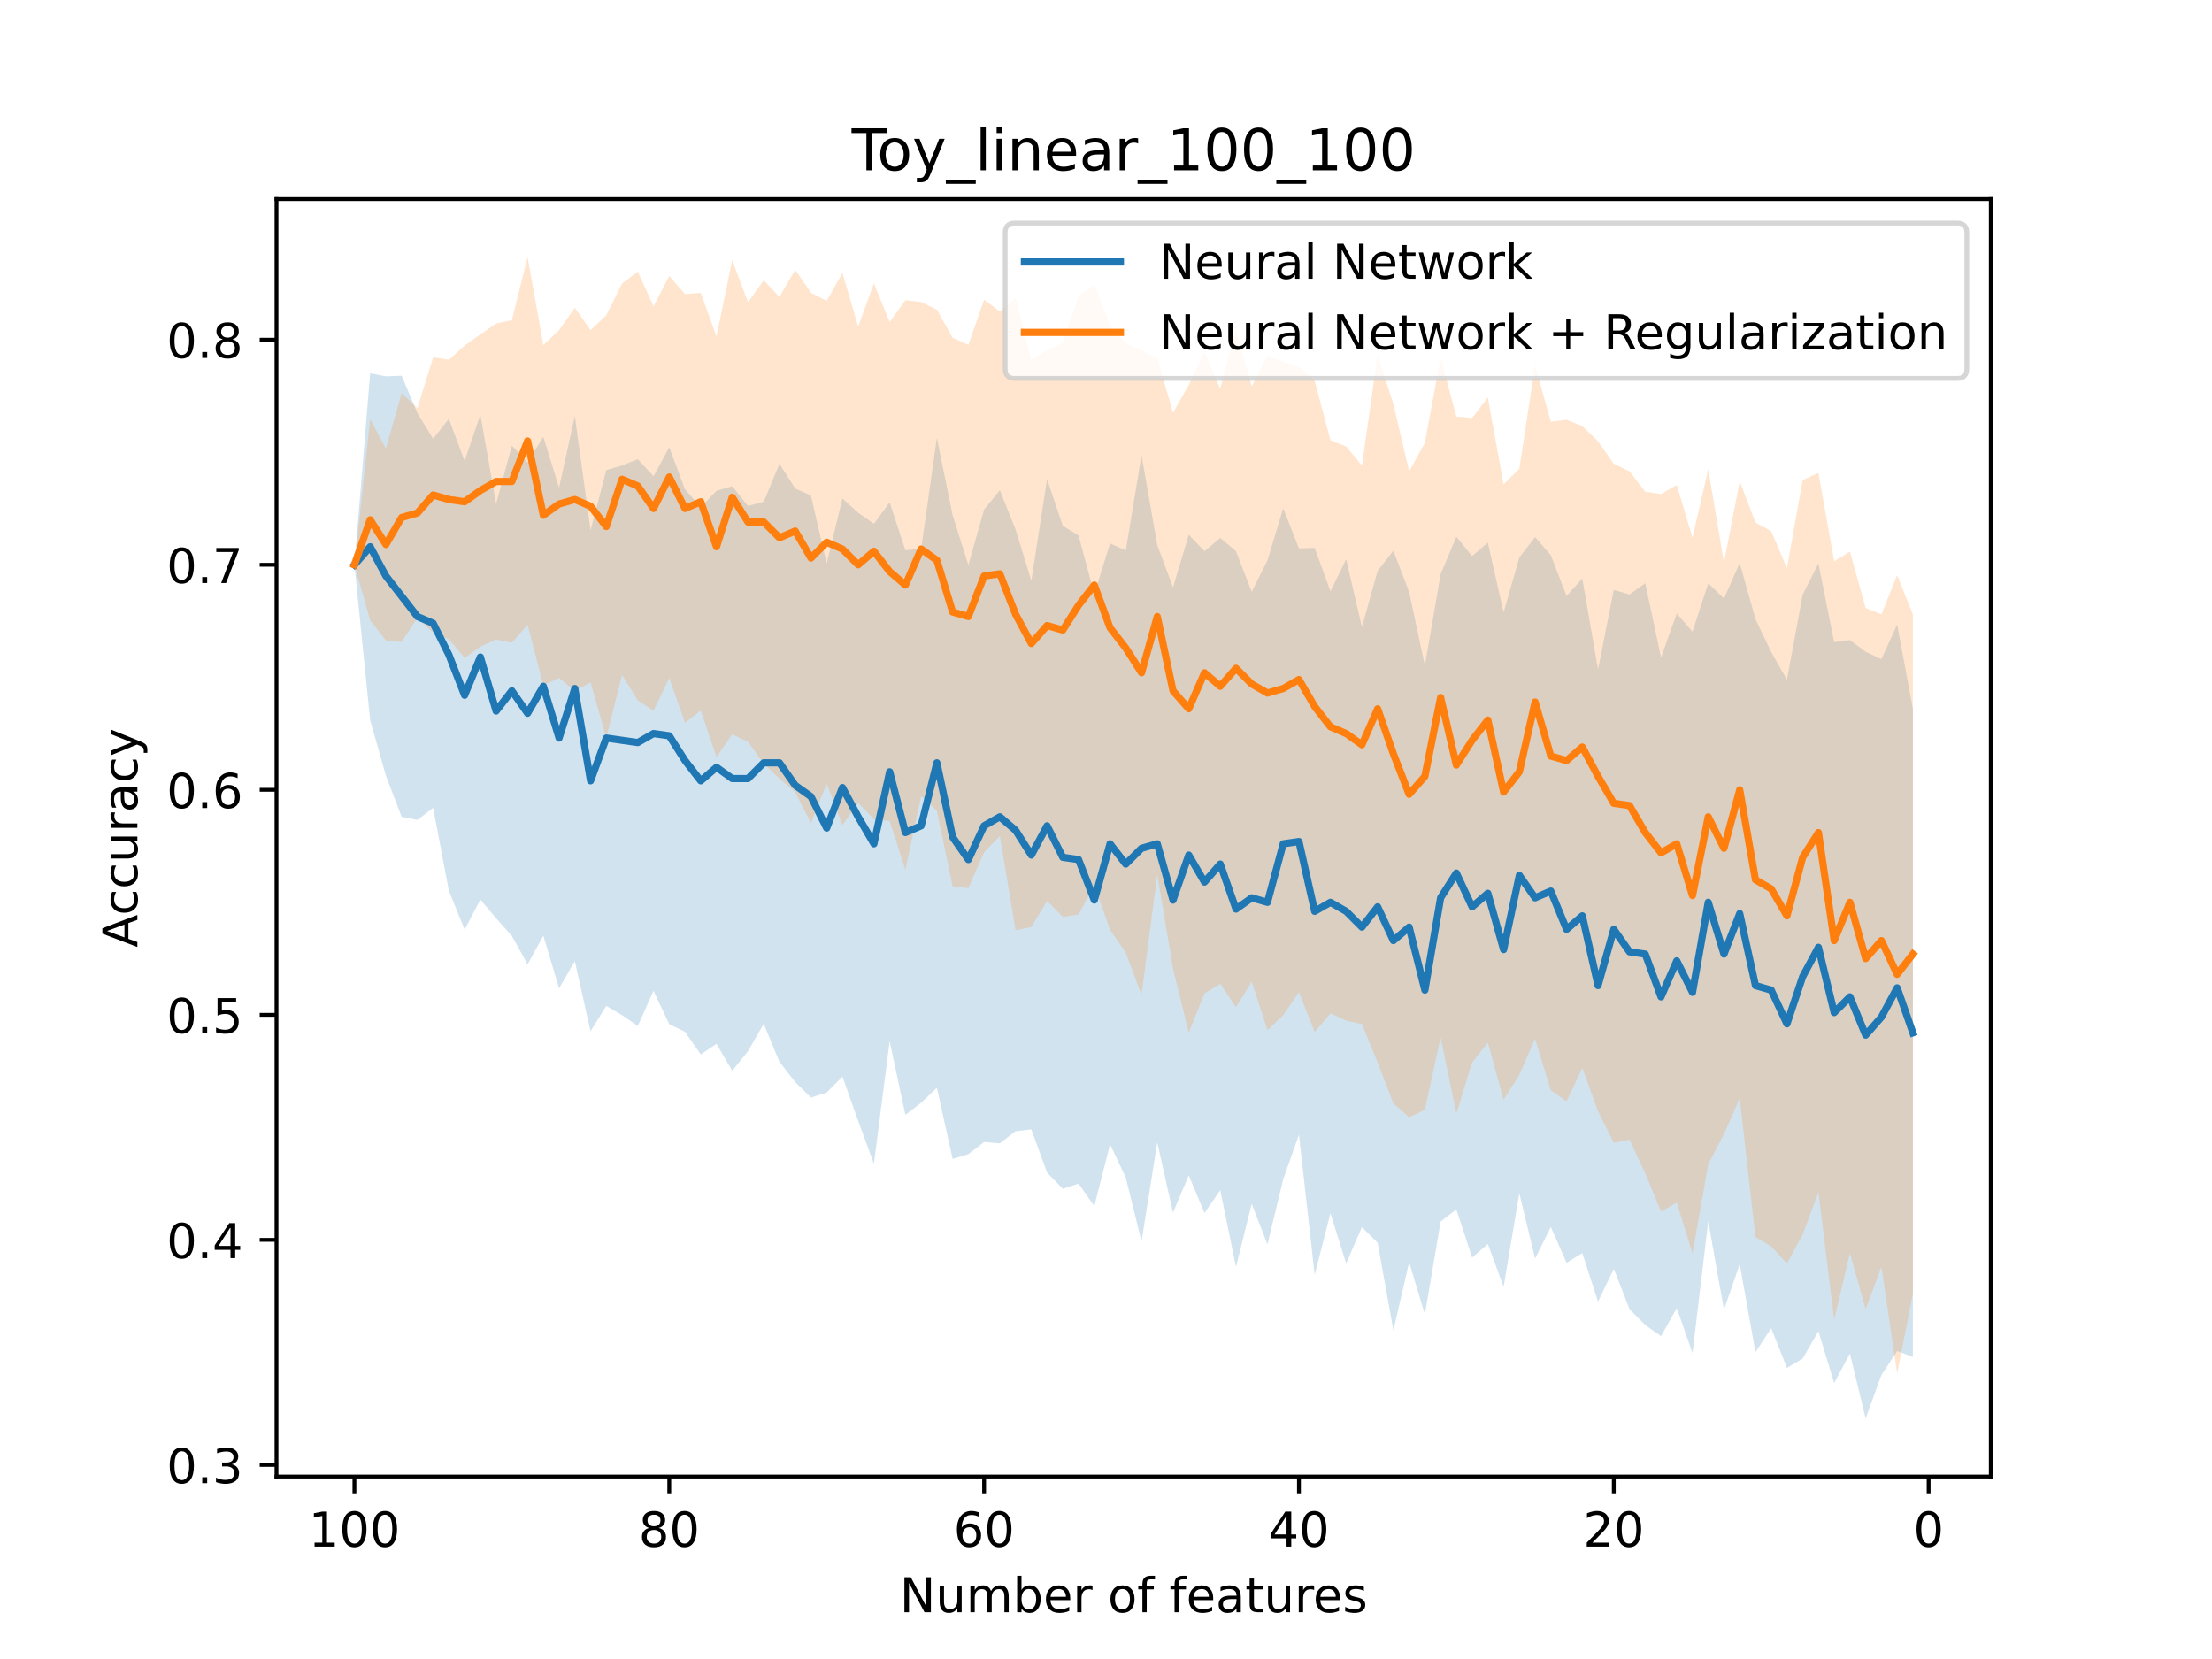 <?xml version="1.0" encoding="utf-8" standalone="no"?>
<!DOCTYPE svg PUBLIC "-//W3C//DTD SVG 1.1//EN"
  "http://www.w3.org/Graphics/SVG/1.1/DTD/svg11.dtd">
<!-- Created with matplotlib (https://matplotlib.org/) -->
<svg height="345.6pt" version="1.1" viewBox="0 0 460.8 345.6" width="460.8pt" xmlns="http://www.w3.org/2000/svg" xmlns:xlink="http://www.w3.org/1999/xlink">
 <defs>
  <style type="text/css">*{stroke-linecap:butt;stroke-linejoin:round;}</style>
 </defs>
 <g id="figure_1">
  <g id="patch_1">
   <path d="M 0 345.6 
L 460.8 345.6 
L 460.8 0 
L 0 0 
z
" style="fill:#ffffff;"/>
  </g>
  <g id="axes_1">
   <g id="patch_2">
    <path d="M 57.6 307.584 
L 414.72 307.584 
L 414.72 41.472 
L 57.6 41.472 
z
" style="fill:#ffffff;"/>
   </g>
   <g id="PolyCollection_1">
    <path clip-path="url(#pdbee69f1ff)" d="M 73.833 117.652 
L 73.833 117.652 
L 77.112 150.02 
L 80.391 161.597 
L 83.671 170.157 
L 86.95 170.81 
L 90.229 168.282 
L 93.509 185.571 
L 96.788 193.641 
L 100.067 187.404 
L 103.347 191.28 
L 106.626 194.966 
L 109.905 200.887 
L 113.185 194.925 
L 116.464 205.89 
L 119.743 200.225 
L 123.023 214.825 
L 126.302 209.555 
L 129.581 211.472 
L 132.861 213.723 
L 136.14 206.416 
L 139.42 213.359 
L 142.699 214.947 
L 145.978 219.656 
L 149.258 217.449 
L 152.537 223.085 
L 155.816 218.977 
L 159.096 213.286 
L 162.375 221.197 
L 165.654 225.424 
L 168.934 228.642 
L 172.213 227.593 
L 175.492 224.278 
L 178.772 233.497 
L 182.051 242.45 
L 185.33 216.911 
L 188.61 232.251 
L 191.889 229.722 
L 195.168 226.607 
L 198.448 241.429 
L 201.727 240.436 
L 205.006 237.903 
L 208.286 238.182 
L 211.565 235.647 
L 214.844 235.271 
L 218.124 244.268 
L 221.403 247.652 
L 224.682 246.575 
L 227.962 251.263 
L 231.241 238.369 
L 234.52 245.315 
L 237.8 258.623 
L 241.079 238.017 
L 244.358 252.627 
L 247.638 244.851 
L 250.917 252.68 
L 254.196 247.954 
L 257.476 263.93 
L 260.755 250.789 
L 264.034 259.221 
L 267.314 245.668 
L 270.593 236.384 
L 273.872 265.558 
L 277.152 252.759 
L 280.431 263.2 
L 283.71 255.635 
L 286.99 258.908 
L 290.269 277.152 
L 293.548 262.943 
L 296.828 273.83 
L 300.107 254.474 
L 303.386 251.931 
L 306.666 261.98 
L 309.945 259.149 
L 313.224 268.07 
L 316.504 248.57 
L 319.783 262.18 
L 323.062 255.593 
L 326.342 263.06 
L 329.621 261.046 
L 332.9 271.166 
L 336.18 264.314 
L 339.459 272.726 
L 342.739 276.027 
L 346.018 278.347 
L 349.297 272.518 
L 352.577 281.875 
L 355.856 254.434 
L 359.135 272.832 
L 362.415 263.355 
L 365.694 281.674 
L 368.973 276.696 
L 372.253 284.972 
L 375.532 283.013 
L 378.811 277.317 
L 382.091 288.113 
L 385.37 281.984 
L 388.649 295.488 
L 391.929 286.444 
L 395.208 281.457 
L 398.487 282.667 
L 398.487 147.655 
L 398.487 147.655 
L 395.208 130.113 
L 391.929 137.315 
L 388.649 135.771 
L 385.37 133.336 
L 382.091 133.77 
L 378.811 117.377 
L 375.532 123.869 
L 372.253 141.599 
L 368.973 135.812 
L 365.694 128.958 
L 362.415 117.275 
L 359.135 124.674 
L 355.856 121.508 
L 352.577 131.57 
L 349.297 127.801 
L 346.018 136.974 
L 342.739 121.479 
L 339.459 123.842 
L 336.18 122.879 
L 332.9 139.466 
L 329.621 120.521 
L 326.342 124.133 
L 323.062 115.661 
L 319.783 111.886 
L 316.504 116.121 
L 313.224 127.561 
L 309.945 113.042 
L 306.666 115.837 
L 303.386 111.822 
L 300.107 119.592 
L 296.828 138.678 
L 293.548 123.312 
L 290.269 114.728 
L 286.99 118.909 
L 283.71 130.62 
L 280.431 116.492 
L 277.152 123.183 
L 273.872 114.134 
L 270.593 114.243 
L 267.314 105.896 
L 264.034 116.721 
L 260.755 123.278 
L 257.476 114.825 
L 254.196 112.049 
L 250.917 114.823 
L 247.638 111.401 
L 244.358 122.377 
L 241.079 113.548 
L 237.8 94.817 
L 234.52 114.688 
L 231.241 113.196 
L 227.962 123.741 
L 224.682 111.553 
L 221.403 109.538 
L 218.124 99.795 
L 214.844 120.982 
L 211.565 110.292 
L 208.286 102.132 
L 205.006 106.16 
L 201.727 117.691 
L 198.448 107.322 
L 195.168 91.205 
L 191.889 114.342 
L 188.61 114.626 
L 185.33 104.651 
L 182.051 109.115 
L 178.772 106.816 
L 175.492 103.847 
L 172.213 117.408 
L 168.934 103.233 
L 165.654 101.763 
L 162.375 96.615 
L 159.096 104.526 
L 155.816 105.398 
L 152.537 101.29 
L 149.258 102.237 
L 145.978 105.656 
L 142.699 101.927 
L 139.42 93.202 
L 136.14 99.207 
L 132.861 95.651 
L 129.581 96.964 
L 126.302 97.943 
L 123.023 110.487 
L 119.743 86.646 
L 116.464 101.608 
L 113.185 91.009 
L 109.905 96.297 
L 106.626 92.843 
L 103.347 104.967 
L 100.067 86.341 
L 96.788 96.043 
L 93.509 87.237 
L 90.229 91.4 
L 86.95 86.059 
L 83.671 78.274 
L 80.391 78.395 
L 77.112 77.784 
L 73.833 117.652 
z
" style="fill:#1f77b4;fill-opacity:0.2;"/>
   </g>
   <g id="PolyCollection_2">
    <path clip-path="url(#pdbee69f1ff)" d="M 73.833 117.652 
L 73.833 117.652 
L 77.112 129.241 
L 80.391 133.427 
L 83.671 133.736 
L 86.95 128.713 
L 90.229 131.785 
L 93.509 133.179 
L 96.788 137.059 
L 100.067 134.698 
L 103.347 133.226 
L 106.626 133.887 
L 109.905 130.169 
L 113.185 142.781 
L 116.464 141.219 
L 119.743 143.998 
L 123.023 142.149 
L 126.302 153.687 
L 129.581 140.588 
L 132.861 145.903 
L 136.14 148.058 
L 139.42 141.244 
L 142.699 150.591 
L 145.978 148.04 
L 149.258 157.718 
L 152.537 152.979 
L 155.816 154.531 
L 159.096 159.103 
L 162.375 162.203 
L 165.654 165.038 
L 168.934 171.498 
L 172.213 163.236 
L 175.492 171.883 
L 178.772 167.264 
L 182.051 170.631 
L 185.33 171.031 
L 188.61 181.204 
L 191.889 165.833 
L 195.168 168.909 
L 198.448 184.641 
L 201.727 185.022 
L 205.006 177.554 
L 208.286 174.165 
L 211.565 193.79 
L 214.844 193.126 
L 218.124 187.669 
L 221.403 191.023 
L 224.682 190.498 
L 227.962 184.449 
L 231.241 193.701 
L 234.52 198.468 
L 237.8 207.268 
L 241.079 182.235 
L 244.358 201.822 
L 247.638 215.109 
L 250.917 206.94 
L 254.196 204.954 
L 257.476 209.822 
L 260.755 204.497 
L 264.034 214.615 
L 267.314 211.491 
L 270.593 206.685 
L 273.872 215.009 
L 277.152 211.102 
L 280.431 212.617 
L 283.71 213.331 
L 286.99 221.337 
L 290.269 229.873 
L 293.548 232.747 
L 296.828 231.195 
L 300.107 216.126 
L 303.386 231.968 
L 306.666 221.365 
L 309.945 217.183 
L 313.224 229.105 
L 316.504 223.913 
L 319.783 216.378 
L 323.062 227.151 
L 326.342 229.426 
L 329.621 222.481 
L 332.9 231.51 
L 336.18 238.074 
L 339.459 237.426 
L 342.739 244.44 
L 346.018 252.394 
L 349.297 250.531 
L 352.577 261.117 
L 355.856 242.563 
L 359.135 236.247 
L 362.415 228.809 
L 365.694 257.701 
L 368.973 259.671 
L 372.253 263.202 
L 375.532 257.179 
L 378.811 248.356 
L 382.091 274.958 
L 385.37 261.048 
L 388.649 272.73 
L 391.929 263.892 
L 395.208 286.143 
L 398.487 269.494 
L 398.487 128.012 
L 398.487 128.012 
L 395.208 119.802 
L 391.929 127.988 
L 388.649 126.651 
L 385.37 114.893 
L 382.091 116.923 
L 378.811 98.521 
L 375.532 100.011 
L 372.253 118.365 
L 368.973 110.645 
L 365.694 108.865 
L 362.415 100.254 
L 359.135 117.193 
L 355.856 97.75 
L 352.577 112.012 
L 349.297 101.034 
L 346.018 102.921 
L 342.739 102.437 
L 339.459 98.199 
L 336.18 96.614 
L 332.9 91.927 
L 329.621 88.768 
L 326.342 87.448 
L 323.062 87.848 
L 319.783 76.119 
L 316.504 97.649 
L 313.224 100.895 
L 309.945 82.814 
L 306.666 87.071 
L 303.386 86.781 
L 300.107 74.495 
L 296.828 92.242 
L 293.548 98.191 
L 290.269 84.188 
L 286.99 73.972 
L 283.71 96.98 
L 280.431 93.006 
L 277.152 91.708 
L 273.872 79.363 
L 270.593 76.436 
L 267.314 75.38 
L 264.034 74.131 
L 260.755 80.499 
L 257.476 68.611 
L 254.196 80.98 
L 250.917 73.368 
L 247.638 80.201 
L 244.358 85.986 
L 241.079 74.633 
L 237.8 73.04 
L 234.52 71.527 
L 231.241 67.855 
L 227.962 59.293 
L 224.682 61.683 
L 221.403 71.471 
L 218.124 72.95 
L 214.844 74.994 
L 211.565 62.141 
L 208.286 64.889 
L 205.006 62.438 
L 201.727 71.846 
L 198.448 70.352 
L 195.168 64.521 
L 191.889 62.908 
L 188.61 62.538 
L 185.33 67.086 
L 182.051 59.047 
L 178.772 68.04 
L 175.492 56.858 
L 172.213 62.692 
L 168.934 60.994 
L 165.654 56.202 
L 162.375 61.851 
L 159.096 58.388 
L 155.816 62.959 
L 152.537 54.198 
L 149.258 70.085 
L 145.978 61.012 
L 142.699 61.274 
L 139.42 57.494 
L 136.14 63.806 
L 132.861 56.586 
L 129.581 59.088 
L 126.302 65.679 
L 123.023 68.778 
L 119.743 64.116 
L 116.464 68.77 
L 113.185 71.896 
L 109.905 53.568 
L 106.626 66.727 
L 103.347 67.388 
L 100.067 69.666 
L 96.788 71.993 
L 93.509 74.935 
L 90.229 74.454 
L 86.95 85.027 
L 83.671 81.879 
L 80.391 93.439 
L 77.112 87.311 
L 73.833 117.652 
z
" style="fill:#ff7f0e;fill-opacity:0.2;"/>
   </g>
   <g id="matplotlib.axis_1">
    <g id="xtick_1">
     <g id="line2d_1">
      <defs>
       <path d="M 0 0 
L 0 3.5 
" id="m3c49cedbf8" style="stroke:#000000;stroke-width:0.8;"/>
      </defs>
      <g>
       <use style="stroke:#000000;stroke-width:0.8;" x="401.767" xlink:href="#m3c49cedbf8" y="307.584"/>
      </g>
     </g>
     <g id="text_1">
      <!-- 0 -->
      <g transform="translate(398.585 322.182)scale(0.1 -0.1)">
       <defs>
        <path d="M 31.781 66.406 
Q 24.172 66.406 20.328 58.906 
Q 16.5 51.422 16.5 36.375 
Q 16.5 21.391 20.328 13.891 
Q 24.172 6.391 31.781 6.391 
Q 39.453 6.391 43.281 13.891 
Q 47.125 21.391 47.125 36.375 
Q 47.125 51.422 43.281 58.906 
Q 39.453 66.406 31.781 66.406 
z
M 31.781 74.219 
Q 44.047 74.219 50.516 64.516 
Q 56.984 54.828 56.984 36.375 
Q 56.984 17.969 50.516 8.266 
Q 44.047 -1.422 31.781 -1.422 
Q 19.531 -1.422 13.062 8.266 
Q 6.594 17.969 6.594 36.375 
Q 6.594 54.828 13.062 64.516 
Q 19.531 74.219 31.781 74.219 
z
" id="DejaVuSans-48"/>
       </defs>
       <use xlink:href="#DejaVuSans-48"/>
      </g>
     </g>
    </g>
    <g id="xtick_2">
     <g id="line2d_2">
      <g>
       <use style="stroke:#000000;stroke-width:0.8;" x="336.18" xlink:href="#m3c49cedbf8" y="307.584"/>
      </g>
     </g>
     <g id="text_2">
      <!-- 20 -->
      <g transform="translate(329.817 322.182)scale(0.1 -0.1)">
       <defs>
        <path d="M 19.188 8.297 
L 53.609 8.297 
L 53.609 0 
L 7.328 0 
L 7.328 8.297 
Q 12.938 14.109 22.625 23.891 
Q 32.328 33.688 34.812 36.531 
Q 39.547 41.844 41.422 45.531 
Q 43.312 49.219 43.312 52.781 
Q 43.312 58.594 39.234 62.25 
Q 35.156 65.922 28.609 65.922 
Q 23.969 65.922 18.812 64.312 
Q 13.672 62.703 7.812 59.422 
L 7.812 69.391 
Q 13.766 71.781 18.938 73 
Q 24.125 74.219 28.422 74.219 
Q 39.75 74.219 46.484 68.547 
Q 53.219 62.891 53.219 53.422 
Q 53.219 48.922 51.531 44.891 
Q 49.859 40.875 45.406 35.406 
Q 44.188 33.984 37.641 27.219 
Q 31.109 20.453 19.188 8.297 
z
" id="DejaVuSans-50"/>
       </defs>
       <use xlink:href="#DejaVuSans-50"/>
       <use x="63.623" xlink:href="#DejaVuSans-48"/>
      </g>
     </g>
    </g>
    <g id="xtick_3">
     <g id="line2d_3">
      <g>
       <use style="stroke:#000000;stroke-width:0.8;" x="270.593" xlink:href="#m3c49cedbf8" y="307.584"/>
      </g>
     </g>
     <g id="text_3">
      <!-- 40 -->
      <g transform="translate(264.231 322.182)scale(0.1 -0.1)">
       <defs>
        <path d="M 37.797 64.312 
L 12.891 25.391 
L 37.797 25.391 
z
M 35.203 72.906 
L 47.609 72.906 
L 47.609 25.391 
L 58.016 25.391 
L 58.016 17.188 
L 47.609 17.188 
L 47.609 0 
L 37.797 0 
L 37.797 17.188 
L 4.891 17.188 
L 4.891 26.703 
z
" id="DejaVuSans-52"/>
       </defs>
       <use xlink:href="#DejaVuSans-52"/>
       <use x="63.623" xlink:href="#DejaVuSans-48"/>
      </g>
     </g>
    </g>
    <g id="xtick_4">
     <g id="line2d_4">
      <g>
       <use style="stroke:#000000;stroke-width:0.8;" x="205.006" xlink:href="#m3c49cedbf8" y="307.584"/>
      </g>
     </g>
     <g id="text_4">
      <!-- 60 -->
      <g transform="translate(198.644 322.182)scale(0.1 -0.1)">
       <defs>
        <path d="M 33.016 40.375 
Q 26.375 40.375 22.484 35.828 
Q 18.609 31.297 18.609 23.391 
Q 18.609 15.531 22.484 10.953 
Q 26.375 6.391 33.016 6.391 
Q 39.656 6.391 43.531 10.953 
Q 47.406 15.531 47.406 23.391 
Q 47.406 31.297 43.531 35.828 
Q 39.656 40.375 33.016 40.375 
z
M 52.594 71.297 
L 52.594 62.312 
Q 48.875 64.062 45.094 64.984 
Q 41.312 65.922 37.594 65.922 
Q 27.828 65.922 22.672 59.328 
Q 17.531 52.734 16.797 39.406 
Q 19.672 43.656 24.016 45.922 
Q 28.375 48.188 33.594 48.188 
Q 44.578 48.188 50.953 41.516 
Q 57.328 34.859 57.328 23.391 
Q 57.328 12.156 50.688 5.359 
Q 44.047 -1.422 33.016 -1.422 
Q 20.359 -1.422 13.672 8.266 
Q 6.984 17.969 6.984 36.375 
Q 6.984 53.656 15.188 63.938 
Q 23.391 74.219 37.203 74.219 
Q 40.922 74.219 44.703 73.484 
Q 48.484 72.75 52.594 71.297 
z
" id="DejaVuSans-54"/>
       </defs>
       <use xlink:href="#DejaVuSans-54"/>
       <use x="63.623" xlink:href="#DejaVuSans-48"/>
      </g>
     </g>
    </g>
    <g id="xtick_5">
     <g id="line2d_5">
      <g>
       <use style="stroke:#000000;stroke-width:0.8;" x="139.42" xlink:href="#m3c49cedbf8" y="307.584"/>
      </g>
     </g>
     <g id="text_5">
      <!-- 80 -->
      <g transform="translate(133.057 322.182)scale(0.1 -0.1)">
       <defs>
        <path d="M 31.781 34.625 
Q 24.75 34.625 20.719 30.859 
Q 16.703 27.094 16.703 20.516 
Q 16.703 13.922 20.719 10.156 
Q 24.75 6.391 31.781 6.391 
Q 38.812 6.391 42.859 10.172 
Q 46.922 13.969 46.922 20.516 
Q 46.922 27.094 42.891 30.859 
Q 38.875 34.625 31.781 34.625 
z
M 21.922 38.812 
Q 15.578 40.375 12.031 44.719 
Q 8.5 49.078 8.5 55.328 
Q 8.5 64.062 14.719 69.141 
Q 20.953 74.219 31.781 74.219 
Q 42.672 74.219 48.875 69.141 
Q 55.078 64.062 55.078 55.328 
Q 55.078 49.078 51.531 44.719 
Q 48 40.375 41.703 38.812 
Q 48.828 37.156 52.797 32.312 
Q 56.781 27.484 56.781 20.516 
Q 56.781 9.906 50.312 4.234 
Q 43.844 -1.422 31.781 -1.422 
Q 19.734 -1.422 13.25 4.234 
Q 6.781 9.906 6.781 20.516 
Q 6.781 27.484 10.781 32.312 
Q 14.797 37.156 21.922 38.812 
z
M 18.312 54.391 
Q 18.312 48.734 21.844 45.562 
Q 25.391 42.391 31.781 42.391 
Q 38.141 42.391 41.719 45.562 
Q 45.312 48.734 45.312 54.391 
Q 45.312 60.062 41.719 63.234 
Q 38.141 66.406 31.781 66.406 
Q 25.391 66.406 21.844 63.234 
Q 18.312 60.062 18.312 54.391 
z
" id="DejaVuSans-56"/>
       </defs>
       <use xlink:href="#DejaVuSans-56"/>
       <use x="63.623" xlink:href="#DejaVuSans-48"/>
      </g>
     </g>
    </g>
    <g id="xtick_6">
     <g id="line2d_6">
      <g>
       <use style="stroke:#000000;stroke-width:0.8;" x="73.833" xlink:href="#m3c49cedbf8" y="307.584"/>
      </g>
     </g>
     <g id="text_6">
      <!-- 100 -->
      <g transform="translate(64.289 322.182)scale(0.1 -0.1)">
       <defs>
        <path d="M 12.406 8.297 
L 28.516 8.297 
L 28.516 63.922 
L 10.984 60.406 
L 10.984 69.391 
L 28.422 72.906 
L 38.281 72.906 
L 38.281 8.297 
L 54.391 8.297 
L 54.391 0 
L 12.406 0 
z
" id="DejaVuSans-49"/>
       </defs>
       <use xlink:href="#DejaVuSans-49"/>
       <use x="63.623" xlink:href="#DejaVuSans-48"/>
       <use x="127.246" xlink:href="#DejaVuSans-48"/>
      </g>
     </g>
    </g>
    <g id="text_7">
     <!-- Number of features -->
     <g transform="translate(187.423 335.861)scale(0.1 -0.1)">
      <defs>
       <path d="M 9.812 72.906 
L 23.094 72.906 
L 55.422 11.922 
L 55.422 72.906 
L 64.984 72.906 
L 64.984 0 
L 51.703 0 
L 19.391 60.984 
L 19.391 0 
L 9.812 0 
z
" id="DejaVuSans-78"/>
       <path d="M 8.5 21.578 
L 8.5 54.688 
L 17.484 54.688 
L 17.484 21.922 
Q 17.484 14.156 20.5 10.266 
Q 23.531 6.391 29.594 6.391 
Q 36.859 6.391 41.078 11.031 
Q 45.312 15.672 45.312 23.688 
L 45.312 54.688 
L 54.297 54.688 
L 54.297 0 
L 45.312 0 
L 45.312 8.406 
Q 42.047 3.422 37.719 1 
Q 33.406 -1.422 27.688 -1.422 
Q 18.266 -1.422 13.375 4.438 
Q 8.5 10.297 8.5 21.578 
z
M 31.109 56 
z
" id="DejaVuSans-117"/>
       <path d="M 52 44.188 
Q 55.375 50.25 60.062 53.125 
Q 64.75 56 71.094 56 
Q 79.641 56 84.281 50.016 
Q 88.922 44.047 88.922 33.016 
L 88.922 0 
L 79.891 0 
L 79.891 32.719 
Q 79.891 40.578 77.094 44.375 
Q 74.312 48.188 68.609 48.188 
Q 61.625 48.188 57.562 43.547 
Q 53.516 38.922 53.516 30.906 
L 53.516 0 
L 44.484 0 
L 44.484 32.719 
Q 44.484 40.625 41.703 44.406 
Q 38.922 48.188 33.109 48.188 
Q 26.219 48.188 22.156 43.531 
Q 18.109 38.875 18.109 30.906 
L 18.109 0 
L 9.078 0 
L 9.078 54.688 
L 18.109 54.688 
L 18.109 46.188 
Q 21.188 51.219 25.484 53.609 
Q 29.781 56 35.688 56 
Q 41.656 56 45.828 52.969 
Q 50 49.953 52 44.188 
z
" id="DejaVuSans-109"/>
       <path d="M 48.688 27.297 
Q 48.688 37.203 44.609 42.844 
Q 40.531 48.484 33.406 48.484 
Q 26.266 48.484 22.188 42.844 
Q 18.109 37.203 18.109 27.297 
Q 18.109 17.391 22.188 11.75 
Q 26.266 6.109 33.406 6.109 
Q 40.531 6.109 44.609 11.75 
Q 48.688 17.391 48.688 27.297 
z
M 18.109 46.391 
Q 20.953 51.266 25.266 53.625 
Q 29.594 56 35.594 56 
Q 45.562 56 51.781 48.094 
Q 58.016 40.188 58.016 27.297 
Q 58.016 14.406 51.781 6.484 
Q 45.562 -1.422 35.594 -1.422 
Q 29.594 -1.422 25.266 0.953 
Q 20.953 3.328 18.109 8.203 
L 18.109 0 
L 9.078 0 
L 9.078 75.984 
L 18.109 75.984 
z
" id="DejaVuSans-98"/>
       <path d="M 56.203 29.594 
L 56.203 25.203 
L 14.891 25.203 
Q 15.484 15.922 20.484 11.062 
Q 25.484 6.203 34.422 6.203 
Q 39.594 6.203 44.453 7.469 
Q 49.312 8.734 54.109 11.281 
L 54.109 2.781 
Q 49.266 0.734 44.188 -0.344 
Q 39.109 -1.422 33.891 -1.422 
Q 20.797 -1.422 13.156 6.188 
Q 5.516 13.812 5.516 26.812 
Q 5.516 40.234 12.766 48.109 
Q 20.016 56 32.328 56 
Q 43.359 56 49.781 48.891 
Q 56.203 41.797 56.203 29.594 
z
M 47.219 32.234 
Q 47.125 39.594 43.094 43.984 
Q 39.062 48.391 32.422 48.391 
Q 24.906 48.391 20.391 44.141 
Q 15.875 39.891 15.188 32.172 
z
" id="DejaVuSans-101"/>
       <path d="M 41.109 46.297 
Q 39.594 47.172 37.812 47.578 
Q 36.031 48 33.891 48 
Q 26.266 48 22.188 43.047 
Q 18.109 38.094 18.109 28.812 
L 18.109 0 
L 9.078 0 
L 9.078 54.688 
L 18.109 54.688 
L 18.109 46.188 
Q 20.953 51.172 25.484 53.578 
Q 30.031 56 36.531 56 
Q 37.453 56 38.578 55.875 
Q 39.703 55.766 41.062 55.516 
z
" id="DejaVuSans-114"/>
       <path id="DejaVuSans-32"/>
       <path d="M 30.609 48.391 
Q 23.391 48.391 19.188 42.75 
Q 14.984 37.109 14.984 27.297 
Q 14.984 17.484 19.156 11.844 
Q 23.344 6.203 30.609 6.203 
Q 37.797 6.203 41.984 11.859 
Q 46.188 17.531 46.188 27.297 
Q 46.188 37.016 41.984 42.703 
Q 37.797 48.391 30.609 48.391 
z
M 30.609 56 
Q 42.328 56 49.016 48.375 
Q 55.719 40.766 55.719 27.297 
Q 55.719 13.875 49.016 6.219 
Q 42.328 -1.422 30.609 -1.422 
Q 18.844 -1.422 12.172 6.219 
Q 5.516 13.875 5.516 27.297 
Q 5.516 40.766 12.172 48.375 
Q 18.844 56 30.609 56 
z
" id="DejaVuSans-111"/>
       <path d="M 37.109 75.984 
L 37.109 68.5 
L 28.516 68.5 
Q 23.688 68.5 21.797 66.547 
Q 19.922 64.594 19.922 59.516 
L 19.922 54.688 
L 34.719 54.688 
L 34.719 47.703 
L 19.922 47.703 
L 19.922 0 
L 10.891 0 
L 10.891 47.703 
L 2.297 47.703 
L 2.297 54.688 
L 10.891 54.688 
L 10.891 58.5 
Q 10.891 67.625 15.141 71.797 
Q 19.391 75.984 28.609 75.984 
z
" id="DejaVuSans-102"/>
       <path d="M 34.281 27.484 
Q 23.391 27.484 19.188 25 
Q 14.984 22.516 14.984 16.5 
Q 14.984 11.719 18.141 8.906 
Q 21.297 6.109 26.703 6.109 
Q 34.188 6.109 38.703 11.406 
Q 43.219 16.703 43.219 25.484 
L 43.219 27.484 
z
M 52.203 31.203 
L 52.203 0 
L 43.219 0 
L 43.219 8.297 
Q 40.141 3.328 35.547 0.953 
Q 30.953 -1.422 24.312 -1.422 
Q 15.922 -1.422 10.953 3.297 
Q 6 8.016 6 15.922 
Q 6 25.141 12.172 29.828 
Q 18.359 34.516 30.609 34.516 
L 43.219 34.516 
L 43.219 35.406 
Q 43.219 41.609 39.141 45 
Q 35.062 48.391 27.688 48.391 
Q 23 48.391 18.547 47.266 
Q 14.109 46.141 10.016 43.891 
L 10.016 52.203 
Q 14.938 54.109 19.578 55.047 
Q 24.219 56 28.609 56 
Q 40.484 56 46.344 49.844 
Q 52.203 43.703 52.203 31.203 
z
" id="DejaVuSans-97"/>
       <path d="M 18.312 70.219 
L 18.312 54.688 
L 36.812 54.688 
L 36.812 47.703 
L 18.312 47.703 
L 18.312 18.016 
Q 18.312 11.328 20.141 9.422 
Q 21.969 7.516 27.594 7.516 
L 36.812 7.516 
L 36.812 0 
L 27.594 0 
Q 17.188 0 13.234 3.875 
Q 9.281 7.766 9.281 18.016 
L 9.281 47.703 
L 2.688 47.703 
L 2.688 54.688 
L 9.281 54.688 
L 9.281 70.219 
z
" id="DejaVuSans-116"/>
       <path d="M 44.281 53.078 
L 44.281 44.578 
Q 40.484 46.531 36.375 47.5 
Q 32.281 48.484 27.875 48.484 
Q 21.188 48.484 17.844 46.438 
Q 14.5 44.391 14.5 40.281 
Q 14.5 37.156 16.891 35.375 
Q 19.281 33.594 26.516 31.984 
L 29.594 31.297 
Q 39.156 29.25 43.188 25.516 
Q 47.219 21.781 47.219 15.094 
Q 47.219 7.469 41.188 3.016 
Q 35.156 -1.422 24.609 -1.422 
Q 20.219 -1.422 15.453 -0.562 
Q 10.688 0.297 5.422 2 
L 5.422 11.281 
Q 10.406 8.688 15.234 7.391 
Q 20.062 6.109 24.812 6.109 
Q 31.156 6.109 34.562 8.281 
Q 37.984 10.453 37.984 14.406 
Q 37.984 18.062 35.516 20.016 
Q 33.062 21.969 24.703 23.781 
L 21.578 24.516 
Q 13.234 26.266 9.516 29.906 
Q 5.812 33.547 5.812 39.891 
Q 5.812 47.609 11.281 51.797 
Q 16.75 56 26.812 56 
Q 31.781 56 36.172 55.266 
Q 40.578 54.547 44.281 53.078 
z
" id="DejaVuSans-115"/>
      </defs>
      <use xlink:href="#DejaVuSans-78"/>
      <use x="74.805" xlink:href="#DejaVuSans-117"/>
      <use x="138.184" xlink:href="#DejaVuSans-109"/>
      <use x="235.596" xlink:href="#DejaVuSans-98"/>
      <use x="299.072" xlink:href="#DejaVuSans-101"/>
      <use x="360.596" xlink:href="#DejaVuSans-114"/>
      <use x="401.709" xlink:href="#DejaVuSans-32"/>
      <use x="433.496" xlink:href="#DejaVuSans-111"/>
      <use x="494.678" xlink:href="#DejaVuSans-102"/>
      <use x="529.883" xlink:href="#DejaVuSans-32"/>
      <use x="561.67" xlink:href="#DejaVuSans-102"/>
      <use x="596.875" xlink:href="#DejaVuSans-101"/>
      <use x="658.398" xlink:href="#DejaVuSans-97"/>
      <use x="719.678" xlink:href="#DejaVuSans-116"/>
      <use x="758.887" xlink:href="#DejaVuSans-117"/>
      <use x="822.266" xlink:href="#DejaVuSans-114"/>
      <use x="861.129" xlink:href="#DejaVuSans-101"/>
      <use x="922.652" xlink:href="#DejaVuSans-115"/>
     </g>
    </g>
   </g>
   <g id="matplotlib.axis_2">
    <g id="ytick_1">
     <g id="line2d_7">
      <defs>
       <path d="M 0 0 
L -3.5 0 
" id="m3253e66f9e" style="stroke:#000000;stroke-width:0.8;"/>
      </defs>
      <g>
       <use style="stroke:#000000;stroke-width:0.8;" x="57.6" xlink:href="#m3253e66f9e" y="305.169"/>
      </g>
     </g>
     <g id="text_8">
      <!-- 0.3 -->
      <g transform="translate(34.697 308.968)scale(0.1 -0.1)">
       <defs>
        <path d="M 10.688 12.406 
L 21 12.406 
L 21 0 
L 10.688 0 
z
" id="DejaVuSans-46"/>
        <path d="M 40.578 39.312 
Q 47.656 37.797 51.625 33 
Q 55.609 28.219 55.609 21.188 
Q 55.609 10.406 48.188 4.484 
Q 40.766 -1.422 27.094 -1.422 
Q 22.516 -1.422 17.656 -0.516 
Q 12.797 0.391 7.625 2.203 
L 7.625 11.719 
Q 11.719 9.328 16.594 8.109 
Q 21.484 6.891 26.812 6.891 
Q 36.078 6.891 40.938 10.547 
Q 45.797 14.203 45.797 21.188 
Q 45.797 27.641 41.281 31.266 
Q 36.766 34.906 28.719 34.906 
L 20.219 34.906 
L 20.219 43.016 
L 29.109 43.016 
Q 36.375 43.016 40.234 45.922 
Q 44.094 48.828 44.094 54.297 
Q 44.094 59.906 40.109 62.906 
Q 36.141 65.922 28.719 65.922 
Q 24.656 65.922 20.016 65.031 
Q 15.375 64.156 9.812 62.312 
L 9.812 71.094 
Q 15.438 72.656 20.344 73.438 
Q 25.25 74.219 29.594 74.219 
Q 40.828 74.219 47.359 69.109 
Q 53.906 64.016 53.906 55.328 
Q 53.906 49.266 50.438 45.094 
Q 46.969 40.922 40.578 39.312 
z
" id="DejaVuSans-51"/>
       </defs>
       <use xlink:href="#DejaVuSans-48"/>
       <use x="63.623" xlink:href="#DejaVuSans-46"/>
       <use x="95.41" xlink:href="#DejaVuSans-51"/>
      </g>
     </g>
    </g>
    <g id="ytick_2">
     <g id="line2d_8">
      <g>
       <use style="stroke:#000000;stroke-width:0.8;" x="57.6" xlink:href="#m3253e66f9e" y="258.29"/>
      </g>
     </g>
     <g id="text_9">
      <!-- 0.4 -->
      <g transform="translate(34.697 262.089)scale(0.1 -0.1)">
       <use xlink:href="#DejaVuSans-48"/>
       <use x="63.623" xlink:href="#DejaVuSans-46"/>
       <use x="95.41" xlink:href="#DejaVuSans-52"/>
      </g>
     </g>
    </g>
    <g id="ytick_3">
     <g id="line2d_9">
      <g>
       <use style="stroke:#000000;stroke-width:0.8;" x="57.6" xlink:href="#m3253e66f9e" y="211.41"/>
      </g>
     </g>
     <g id="text_10">
      <!-- 0.5 -->
      <g transform="translate(34.697 215.21)scale(0.1 -0.1)">
       <defs>
        <path d="M 10.797 72.906 
L 49.516 72.906 
L 49.516 64.594 
L 19.828 64.594 
L 19.828 46.734 
Q 21.969 47.469 24.109 47.828 
Q 26.266 48.188 28.422 48.188 
Q 40.625 48.188 47.75 41.5 
Q 54.891 34.812 54.891 23.391 
Q 54.891 11.625 47.562 5.094 
Q 40.234 -1.422 26.906 -1.422 
Q 22.312 -1.422 17.547 -0.641 
Q 12.797 0.141 7.719 1.703 
L 7.719 11.625 
Q 12.109 9.234 16.797 8.062 
Q 21.484 6.891 26.703 6.891 
Q 35.156 6.891 40.078 11.328 
Q 45.016 15.766 45.016 23.391 
Q 45.016 31 40.078 35.438 
Q 35.156 39.891 26.703 39.891 
Q 22.75 39.891 18.812 39.016 
Q 14.891 38.141 10.797 36.281 
z
" id="DejaVuSans-53"/>
       </defs>
       <use xlink:href="#DejaVuSans-48"/>
       <use x="63.623" xlink:href="#DejaVuSans-46"/>
       <use x="95.41" xlink:href="#DejaVuSans-53"/>
      </g>
     </g>
    </g>
    <g id="ytick_4">
     <g id="line2d_10">
      <g>
       <use style="stroke:#000000;stroke-width:0.8;" x="57.6" xlink:href="#m3253e66f9e" y="164.531"/>
      </g>
     </g>
     <g id="text_11">
      <!-- 0.6 -->
      <g transform="translate(34.697 168.33)scale(0.1 -0.1)">
       <use xlink:href="#DejaVuSans-48"/>
       <use x="63.623" xlink:href="#DejaVuSans-46"/>
       <use x="95.41" xlink:href="#DejaVuSans-54"/>
      </g>
     </g>
    </g>
    <g id="ytick_5">
     <g id="line2d_11">
      <g>
       <use style="stroke:#000000;stroke-width:0.8;" x="57.6" xlink:href="#m3253e66f9e" y="117.652"/>
      </g>
     </g>
     <g id="text_12">
      <!-- 0.7 -->
      <g transform="translate(34.697 121.451)scale(0.1 -0.1)">
       <defs>
        <path d="M 8.203 72.906 
L 55.078 72.906 
L 55.078 68.703 
L 28.609 0 
L 18.312 0 
L 43.219 64.594 
L 8.203 64.594 
z
" id="DejaVuSans-55"/>
       </defs>
       <use xlink:href="#DejaVuSans-48"/>
       <use x="63.623" xlink:href="#DejaVuSans-46"/>
       <use x="95.41" xlink:href="#DejaVuSans-55"/>
      </g>
     </g>
    </g>
    <g id="ytick_6">
     <g id="line2d_12">
      <g>
       <use style="stroke:#000000;stroke-width:0.8;" x="57.6" xlink:href="#m3253e66f9e" y="70.773"/>
      </g>
     </g>
     <g id="text_13">
      <!-- 0.8 -->
      <g transform="translate(34.697 74.572)scale(0.1 -0.1)">
       <use xlink:href="#DejaVuSans-48"/>
       <use x="63.623" xlink:href="#DejaVuSans-46"/>
       <use x="95.41" xlink:href="#DejaVuSans-56"/>
      </g>
     </g>
    </g>
    <g id="text_14">
     <!-- Accuracy -->
     <g transform="translate(28.617 197.356)rotate(-90)scale(0.1 -0.1)">
      <defs>
       <path d="M 34.188 63.188 
L 20.797 26.906 
L 47.609 26.906 
z
M 28.609 72.906 
L 39.797 72.906 
L 67.578 0 
L 57.328 0 
L 50.688 18.703 
L 17.828 18.703 
L 11.188 0 
L 0.781 0 
z
" id="DejaVuSans-65"/>
       <path d="M 48.781 52.594 
L 48.781 44.188 
Q 44.969 46.297 41.141 47.344 
Q 37.312 48.391 33.406 48.391 
Q 24.656 48.391 19.812 42.844 
Q 14.984 37.312 14.984 27.297 
Q 14.984 17.281 19.812 11.734 
Q 24.656 6.203 33.406 6.203 
Q 37.312 6.203 41.141 7.25 
Q 44.969 8.297 48.781 10.406 
L 48.781 2.094 
Q 45.016 0.344 40.984 -0.531 
Q 36.969 -1.422 32.422 -1.422 
Q 20.062 -1.422 12.781 6.344 
Q 5.516 14.109 5.516 27.297 
Q 5.516 40.672 12.859 48.328 
Q 20.219 56 33.016 56 
Q 37.156 56 41.109 55.141 
Q 45.062 54.297 48.781 52.594 
z
" id="DejaVuSans-99"/>
       <path d="M 32.172 -5.078 
Q 28.375 -14.844 24.75 -17.812 
Q 21.141 -20.797 15.094 -20.797 
L 7.906 -20.797 
L 7.906 -13.281 
L 13.188 -13.281 
Q 16.891 -13.281 18.938 -11.516 
Q 21 -9.766 23.484 -3.219 
L 25.094 0.875 
L 2.984 54.688 
L 12.5 54.688 
L 29.594 11.922 
L 46.688 54.688 
L 56.203 54.688 
z
" id="DejaVuSans-121"/>
      </defs>
      <use xlink:href="#DejaVuSans-65"/>
      <use x="66.658" xlink:href="#DejaVuSans-99"/>
      <use x="121.639" xlink:href="#DejaVuSans-99"/>
      <use x="176.619" xlink:href="#DejaVuSans-117"/>
      <use x="239.998" xlink:href="#DejaVuSans-114"/>
      <use x="281.111" xlink:href="#DejaVuSans-97"/>
      <use x="342.391" xlink:href="#DejaVuSans-99"/>
      <use x="397.371" xlink:href="#DejaVuSans-121"/>
     </g>
    </g>
   </g>
   <g id="line2d_13">
    <path clip-path="url(#pdbee69f1ff)" d="M 73.833 117.652 
L 77.112 113.902 
L 80.391 119.996 
L 83.671 124.215 
L 86.95 128.434 
L 90.229 129.841 
L 93.509 136.404 
L 96.788 144.842 
L 100.067 136.873 
L 103.347 148.124 
L 106.626 143.904 
L 109.905 148.592 
L 113.185 142.967 
L 116.464 153.749 
L 119.743 143.436 
L 123.023 162.656 
L 126.302 153.749 
L 129.581 154.218 
L 132.861 154.687 
L 136.14 152.811 
L 139.42 153.28 
L 142.699 158.437 
L 145.978 162.656 
L 149.258 159.843 
L 152.537 162.187 
L 155.816 162.187 
L 159.096 158.906 
L 162.375 158.906 
L 165.654 163.594 
L 168.934 165.938 
L 172.213 172.501 
L 175.492 164.062 
L 178.772 170.157 
L 182.051 175.782 
L 185.33 160.781 
L 188.61 173.438 
L 191.889 172.032 
L 195.168 158.906 
L 198.448 174.376 
L 201.727 179.064 
L 205.006 172.032 
L 208.286 170.157 
L 211.565 172.97 
L 214.844 178.126 
L 218.124 172.032 
L 221.403 178.595 
L 224.682 179.064 
L 227.962 187.502 
L 231.241 175.782 
L 234.52 180.001 
L 237.8 176.72 
L 241.079 175.782 
L 244.358 187.502 
L 247.638 178.126 
L 250.917 183.752 
L 254.196 180.001 
L 257.476 189.377 
L 260.755 187.033 
L 264.034 187.971 
L 267.314 175.782 
L 270.593 175.313 
L 273.872 189.846 
L 277.152 187.971 
L 280.431 189.846 
L 283.71 193.128 
L 286.99 188.908 
L 290.269 195.94 
L 293.548 193.128 
L 296.828 206.254 
L 300.107 187.033 
L 303.386 181.877 
L 306.666 188.908 
L 309.945 186.096 
L 313.224 197.815 
L 316.504 182.345 
L 319.783 187.033 
L 323.062 185.627 
L 326.342 193.596 
L 329.621 190.784 
L 332.9 205.316 
L 336.18 193.596 
L 339.459 198.284 
L 342.739 198.753 
L 346.018 207.66 
L 349.297 200.159 
L 352.577 206.722 
L 355.856 187.971 
L 359.135 198.753 
L 362.415 190.315 
L 365.694 205.316 
L 368.973 206.254 
L 372.253 213.286 
L 375.532 203.441 
L 378.811 197.347 
L 382.091 210.942 
L 385.37 207.66 
L 388.649 215.63 
L 391.929 211.879 
L 395.208 205.785 
L 398.487 215.161 
" style="fill:none;stroke:#1f77b4;stroke-linecap:square;stroke-width:1.5;"/>
   </g>
   <g id="line2d_14">
    <path clip-path="url(#pdbee69f1ff)" d="M 73.833 117.652 
L 77.112 108.276 
L 80.391 113.433 
L 83.671 107.807 
L 86.95 106.87 
L 90.229 103.12 
L 93.509 104.057 
L 96.788 104.526 
L 100.067 102.182 
L 103.347 100.307 
L 106.626 100.307 
L 109.905 91.869 
L 113.185 107.339 
L 116.464 104.995 
L 119.743 104.057 
L 123.023 105.464 
L 126.302 109.683 
L 129.581 99.838 
L 132.861 101.244 
L 136.14 105.932 
L 139.42 99.369 
L 142.699 105.932 
L 145.978 104.526 
L 149.258 113.902 
L 152.537 103.588 
L 155.816 108.745 
L 159.096 108.745 
L 162.375 112.027 
L 165.654 110.62 
L 168.934 116.246 
L 172.213 112.964 
L 175.492 114.371 
L 178.772 117.652 
L 182.051 114.839 
L 185.33 119.058 
L 188.61 121.871 
L 191.889 114.371 
L 195.168 116.715 
L 198.448 127.497 
L 201.727 128.434 
L 205.006 119.996 
L 208.286 119.527 
L 211.565 127.966 
L 214.844 134.06 
L 218.124 130.309 
L 221.403 131.247 
L 224.682 126.09 
L 227.962 121.871 
L 231.241 130.778 
L 234.52 134.997 
L 237.8 140.154 
L 241.079 128.434 
L 244.358 143.904 
L 247.638 147.655 
L 250.917 140.154 
L 254.196 142.967 
L 257.476 139.217 
L 260.755 142.498 
L 264.034 144.373 
L 267.314 143.436 
L 270.593 141.56 
L 273.872 147.186 
L 277.152 151.405 
L 280.431 152.811 
L 283.71 155.155 
L 286.99 147.655 
L 290.269 157.031 
L 293.548 165.469 
L 296.828 161.719 
L 300.107 145.311 
L 303.386 159.375 
L 306.666 154.218 
L 309.945 149.999 
L 313.224 165 
L 316.504 160.781 
L 319.783 146.248 
L 323.062 157.499 
L 326.342 158.437 
L 329.621 155.624 
L 332.9 161.719 
L 336.18 167.344 
L 339.459 167.813 
L 342.739 173.438 
L 346.018 177.657 
L 349.297 175.782 
L 352.577 186.564 
L 355.856 170.157 
L 359.135 176.72 
L 362.415 164.531 
L 365.694 183.283 
L 368.973 185.158 
L 372.253 190.784 
L 375.532 178.595 
L 378.811 173.438 
L 382.091 195.94 
L 385.37 187.971 
L 388.649 199.691 
L 391.929 195.94 
L 395.208 202.972 
L 398.487 198.753 
" style="fill:none;stroke:#ff7f0e;stroke-linecap:square;stroke-width:1.5;"/>
   </g>
   <g id="patch_3">
    <path d="M 57.6 307.584 
L 57.6 41.472 
" style="fill:none;stroke:#000000;stroke-linecap:square;stroke-linejoin:miter;stroke-width:0.8;"/>
   </g>
   <g id="patch_4">
    <path d="M 414.72 307.584 
L 414.72 41.472 
" style="fill:none;stroke:#000000;stroke-linecap:square;stroke-linejoin:miter;stroke-width:0.8;"/>
   </g>
   <g id="patch_5">
    <path d="M 57.6 307.584 
L 414.72 307.584 
" style="fill:none;stroke:#000000;stroke-linecap:square;stroke-linejoin:miter;stroke-width:0.8;"/>
   </g>
   <g id="patch_6">
    <path d="M 57.6 41.472 
L 414.72 41.472 
" style="fill:none;stroke:#000000;stroke-linecap:square;stroke-linejoin:miter;stroke-width:0.8;"/>
   </g>
   <g id="text_15">
    <!-- Toy_linear_100_100 -->
    <g transform="translate(177.416 35.472)scale(0.12 -0.12)">
     <defs>
      <path d="M -0.297 72.906 
L 61.375 72.906 
L 61.375 64.594 
L 35.5 64.594 
L 35.5 0 
L 25.594 0 
L 25.594 64.594 
L -0.297 64.594 
z
" id="DejaVuSans-84"/>
      <path d="M 50.984 -16.609 
L 50.984 -23.578 
L -0.984 -23.578 
L -0.984 -16.609 
z
" id="DejaVuSans-95"/>
      <path d="M 9.422 75.984 
L 18.406 75.984 
L 18.406 0 
L 9.422 0 
z
" id="DejaVuSans-108"/>
      <path d="M 9.422 54.688 
L 18.406 54.688 
L 18.406 0 
L 9.422 0 
z
M 9.422 75.984 
L 18.406 75.984 
L 18.406 64.594 
L 9.422 64.594 
z
" id="DejaVuSans-105"/>
      <path d="M 54.891 33.016 
L 54.891 0 
L 45.906 0 
L 45.906 32.719 
Q 45.906 40.484 42.875 44.328 
Q 39.844 48.188 33.797 48.188 
Q 26.516 48.188 22.312 43.547 
Q 18.109 38.922 18.109 30.906 
L 18.109 0 
L 9.078 0 
L 9.078 54.688 
L 18.109 54.688 
L 18.109 46.188 
Q 21.344 51.125 25.703 53.562 
Q 30.078 56 35.797 56 
Q 45.219 56 50.047 50.172 
Q 54.891 44.344 54.891 33.016 
z
" id="DejaVuSans-110"/>
     </defs>
     <use xlink:href="#DejaVuSans-84"/>
     <use x="44.084" xlink:href="#DejaVuSans-111"/>
     <use x="105.266" xlink:href="#DejaVuSans-121"/>
     <use x="164.445" xlink:href="#DejaVuSans-95"/>
     <use x="214.445" xlink:href="#DejaVuSans-108"/>
     <use x="242.229" xlink:href="#DejaVuSans-105"/>
     <use x="270.012" xlink:href="#DejaVuSans-110"/>
     <use x="333.391" xlink:href="#DejaVuSans-101"/>
     <use x="394.914" xlink:href="#DejaVuSans-97"/>
     <use x="456.193" xlink:href="#DejaVuSans-114"/>
     <use x="497.307" xlink:href="#DejaVuSans-95"/>
     <use x="547.307" xlink:href="#DejaVuSans-49"/>
     <use x="610.93" xlink:href="#DejaVuSans-48"/>
     <use x="674.553" xlink:href="#DejaVuSans-48"/>
     <use x="738.176" xlink:href="#DejaVuSans-95"/>
     <use x="788.176" xlink:href="#DejaVuSans-49"/>
     <use x="851.799" xlink:href="#DejaVuSans-48"/>
     <use x="915.422" xlink:href="#DejaVuSans-48"/>
    </g>
   </g>
   <g id="legend_1">
    <g id="patch_7">
     <path d="M 211.4 78.828 
L 407.72 78.828 
Q 409.72 78.828 409.72 76.828 
L 409.72 48.472 
Q 409.72 46.472 407.72 46.472 
L 211.4 46.472 
Q 209.4 46.472 209.4 48.472 
L 209.4 76.828 
Q 209.4 78.828 211.4 78.828 
z
" style="fill:#ffffff;opacity:0.8;stroke:#cccccc;stroke-linejoin:miter;"/>
    </g>
    <g id="line2d_15">
     <path d="M 213.4 54.57 
L 233.4 54.57 
" style="fill:none;stroke:#1f77b4;stroke-linecap:square;stroke-width:1.5;"/>
    </g>
    <g id="line2d_16"/>
    <g id="text_16">
     <!-- Neural Network -->
     <g transform="translate(241.4 58.07)scale(0.1 -0.1)">
      <defs>
       <path d="M 4.203 54.688 
L 13.188 54.688 
L 24.422 12.016 
L 35.594 54.688 
L 46.188 54.688 
L 57.422 12.016 
L 68.609 54.688 
L 77.594 54.688 
L 63.281 0 
L 52.688 0 
L 40.922 44.828 
L 29.109 0 
L 18.5 0 
z
" id="DejaVuSans-119"/>
       <path d="M 9.078 75.984 
L 18.109 75.984 
L 18.109 31.109 
L 44.922 54.688 
L 56.391 54.688 
L 27.391 29.109 
L 57.625 0 
L 45.906 0 
L 18.109 26.703 
L 18.109 0 
L 9.078 0 
z
" id="DejaVuSans-107"/>
      </defs>
      <use xlink:href="#DejaVuSans-78"/>
      <use x="74.805" xlink:href="#DejaVuSans-101"/>
      <use x="136.328" xlink:href="#DejaVuSans-117"/>
      <use x="199.707" xlink:href="#DejaVuSans-114"/>
      <use x="240.82" xlink:href="#DejaVuSans-97"/>
      <use x="302.1" xlink:href="#DejaVuSans-108"/>
      <use x="329.883" xlink:href="#DejaVuSans-32"/>
      <use x="361.67" xlink:href="#DejaVuSans-78"/>
      <use x="436.475" xlink:href="#DejaVuSans-101"/>
      <use x="497.998" xlink:href="#DejaVuSans-116"/>
      <use x="537.207" xlink:href="#DejaVuSans-119"/>
      <use x="618.994" xlink:href="#DejaVuSans-111"/>
      <use x="680.176" xlink:href="#DejaVuSans-114"/>
      <use x="721.289" xlink:href="#DejaVuSans-107"/>
     </g>
    </g>
    <g id="line2d_17">
     <path d="M 213.4 69.249 
L 233.4 69.249 
" style="fill:none;stroke:#ff7f0e;stroke-linecap:square;stroke-width:1.5;"/>
    </g>
    <g id="line2d_18"/>
    <g id="text_17">
     <!-- Neural Network + Regularization -->
     <g transform="translate(241.4 72.749)scale(0.1 -0.1)">
      <defs>
       <path d="M 46 62.703 
L 46 35.5 
L 73.188 35.5 
L 73.188 27.203 
L 46 27.203 
L 46 0 
L 37.797 0 
L 37.797 27.203 
L 10.594 27.203 
L 10.594 35.5 
L 37.797 35.5 
L 37.797 62.703 
z
" id="DejaVuSans-43"/>
       <path d="M 44.391 34.188 
Q 47.562 33.109 50.562 29.594 
Q 53.562 26.078 56.594 19.922 
L 66.609 0 
L 56 0 
L 46.688 18.703 
Q 43.062 26.031 39.672 28.422 
Q 36.281 30.812 30.422 30.812 
L 19.672 30.812 
L 19.672 0 
L 9.812 0 
L 9.812 72.906 
L 32.078 72.906 
Q 44.578 72.906 50.734 67.672 
Q 56.891 62.453 56.891 51.906 
Q 56.891 45.016 53.688 40.469 
Q 50.484 35.938 44.391 34.188 
z
M 19.672 64.797 
L 19.672 38.922 
L 32.078 38.922 
Q 39.203 38.922 42.844 42.219 
Q 46.484 45.516 46.484 51.906 
Q 46.484 58.297 42.844 61.547 
Q 39.203 64.797 32.078 64.797 
z
" id="DejaVuSans-82"/>
       <path d="M 45.406 27.984 
Q 45.406 37.75 41.375 43.109 
Q 37.359 48.484 30.078 48.484 
Q 22.859 48.484 18.828 43.109 
Q 14.797 37.75 14.797 27.984 
Q 14.797 18.266 18.828 12.891 
Q 22.859 7.516 30.078 7.516 
Q 37.359 7.516 41.375 12.891 
Q 45.406 18.266 45.406 27.984 
z
M 54.391 6.781 
Q 54.391 -7.172 48.188 -13.984 
Q 42 -20.797 29.203 -20.797 
Q 24.469 -20.797 20.266 -20.094 
Q 16.062 -19.391 12.109 -17.922 
L 12.109 -9.188 
Q 16.062 -11.328 19.922 -12.344 
Q 23.781 -13.375 27.781 -13.375 
Q 36.625 -13.375 41.016 -8.766 
Q 45.406 -4.156 45.406 5.172 
L 45.406 9.625 
Q 42.625 4.781 38.281 2.391 
Q 33.938 0 27.875 0 
Q 17.828 0 11.672 7.656 
Q 5.516 15.328 5.516 27.984 
Q 5.516 40.672 11.672 48.328 
Q 17.828 56 27.875 56 
Q 33.938 56 38.281 53.609 
Q 42.625 51.219 45.406 46.391 
L 45.406 54.688 
L 54.391 54.688 
z
" id="DejaVuSans-103"/>
       <path d="M 5.516 54.688 
L 48.188 54.688 
L 48.188 46.484 
L 14.406 7.172 
L 48.188 7.172 
L 48.188 0 
L 4.297 0 
L 4.297 8.203 
L 38.094 47.516 
L 5.516 47.516 
z
" id="DejaVuSans-122"/>
      </defs>
      <use xlink:href="#DejaVuSans-78"/>
      <use x="74.805" xlink:href="#DejaVuSans-101"/>
      <use x="136.328" xlink:href="#DejaVuSans-117"/>
      <use x="199.707" xlink:href="#DejaVuSans-114"/>
      <use x="240.82" xlink:href="#DejaVuSans-97"/>
      <use x="302.1" xlink:href="#DejaVuSans-108"/>
      <use x="329.883" xlink:href="#DejaVuSans-32"/>
      <use x="361.67" xlink:href="#DejaVuSans-78"/>
      <use x="436.475" xlink:href="#DejaVuSans-101"/>
      <use x="497.998" xlink:href="#DejaVuSans-116"/>
      <use x="537.207" xlink:href="#DejaVuSans-119"/>
      <use x="618.994" xlink:href="#DejaVuSans-111"/>
      <use x="680.176" xlink:href="#DejaVuSans-114"/>
      <use x="721.289" xlink:href="#DejaVuSans-107"/>
      <use x="779.199" xlink:href="#DejaVuSans-32"/>
      <use x="810.986" xlink:href="#DejaVuSans-43"/>
      <use x="894.775" xlink:href="#DejaVuSans-32"/>
      <use x="926.562" xlink:href="#DejaVuSans-82"/>
      <use x="991.545" xlink:href="#DejaVuSans-101"/>
      <use x="1053.068" xlink:href="#DejaVuSans-103"/>
      <use x="1116.545" xlink:href="#DejaVuSans-117"/>
      <use x="1179.924" xlink:href="#DejaVuSans-108"/>
      <use x="1207.707" xlink:href="#DejaVuSans-97"/>
      <use x="1268.986" xlink:href="#DejaVuSans-114"/>
      <use x="1310.1" xlink:href="#DejaVuSans-105"/>
      <use x="1337.883" xlink:href="#DejaVuSans-122"/>
      <use x="1390.373" xlink:href="#DejaVuSans-97"/>
      <use x="1451.652" xlink:href="#DejaVuSans-116"/>
      <use x="1490.861" xlink:href="#DejaVuSans-105"/>
      <use x="1518.645" xlink:href="#DejaVuSans-111"/>
      <use x="1579.826" xlink:href="#DejaVuSans-110"/>
     </g>
    </g>
   </g>
  </g>
 </g>
 <defs>
  <clipPath id="pdbee69f1ff">
   <rect height="266.112" width="357.12" x="57.6" y="41.472"/>
  </clipPath>
 </defs>
</svg>
